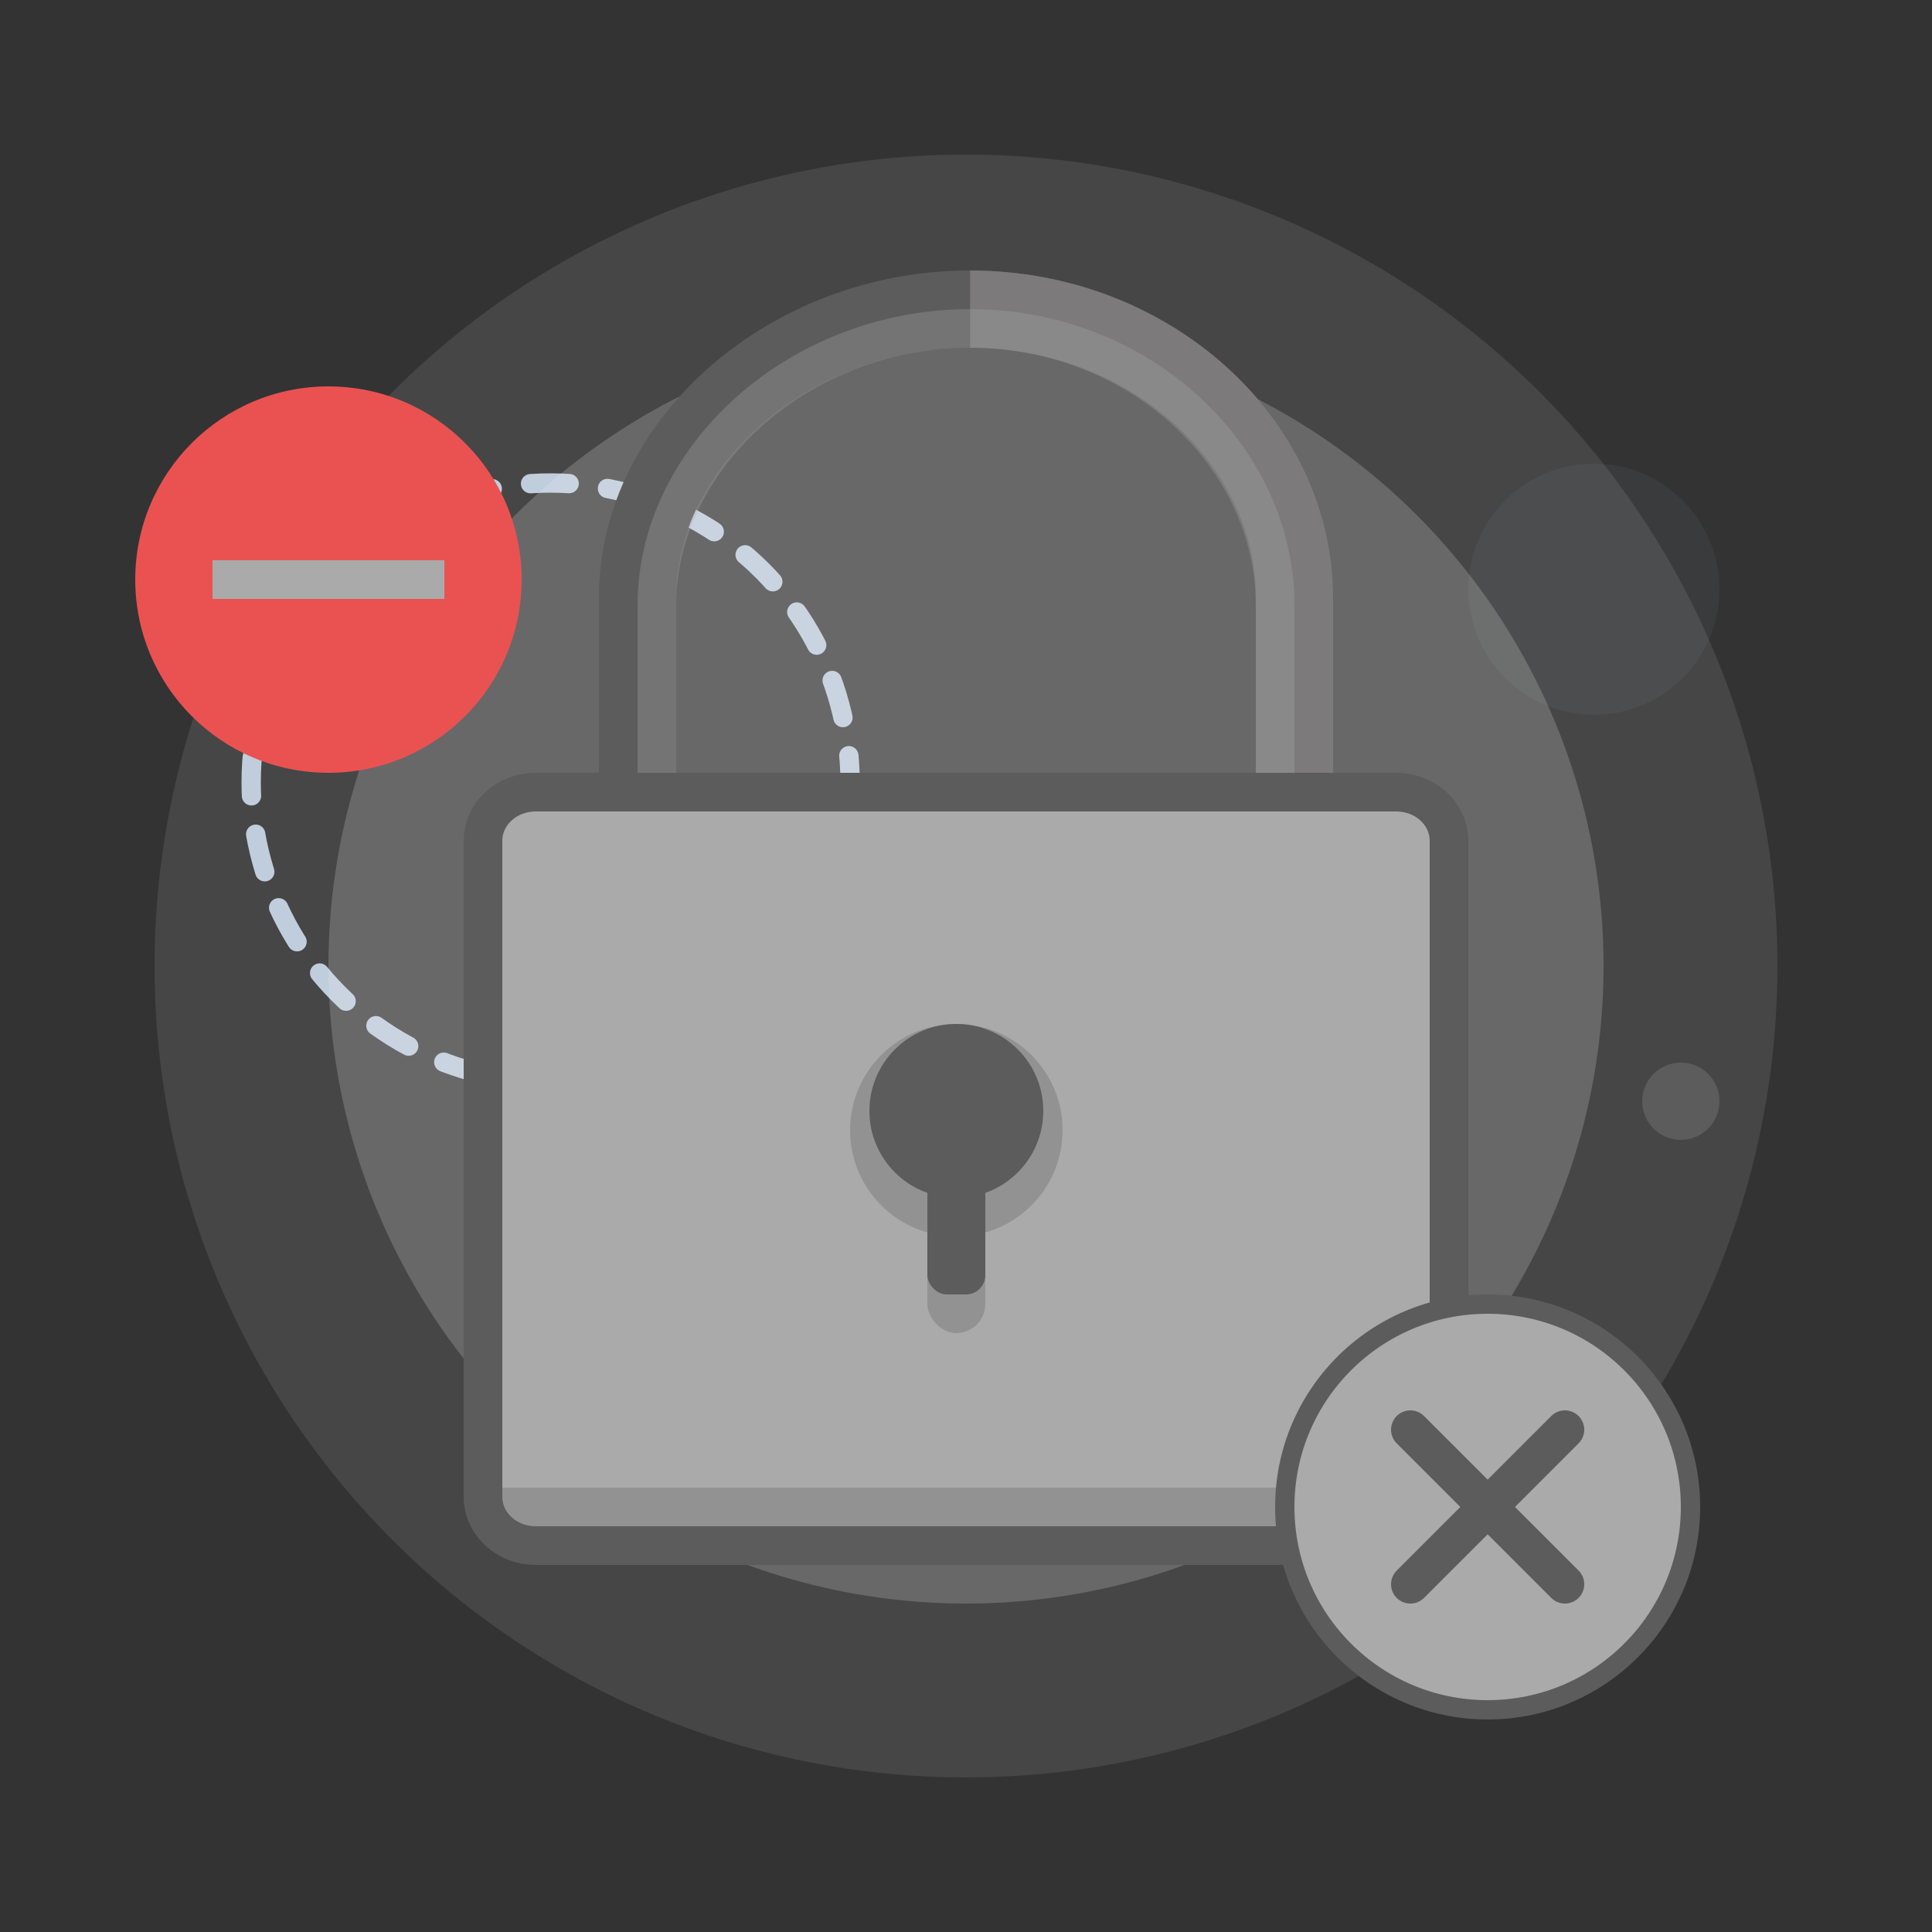 <svg width="100" height="100" viewBox="0 0 100 100" fill="none" xmlns="http://www.w3.org/2000/svg">
<rect x="0" y="0" width="100" height="100" fill="#333333" stroke="none"/>
<circle cx="50" cy="50" r="42" fill="#F4F4F4" fill-opacity="0.1"/>
<circle cx="28.5" cy="40.5" r="15.5" stroke="#C0CDDC" stroke-miterlimit="16" stroke-linecap="round" stroke-dasharray="2 2"/>
<circle cx="87" cy="57" r="2" fill="#5C5C5C"/>
<circle opacity="0.05" cx="82.5" cy="30.5" r="6.5" fill="#C0CDDC"/>
<circle cx="50" cy="50" r="33" fill="#F4F4F4" fill-opacity="0.2"/>
<path d="M67 42V30.9C67 22.9 59.562 16 50.212 16C40.862 16 33 22.9 33 30.9V42" stroke="#5C5C5C" stroke-width="4" stroke-miterlimit="10"/>
<path d="M67 42V30.9C67 22.9 59.562 16 50.212 16" stroke="#7C7A7A" stroke-width="4" stroke-miterlimit="10"/>
<path d="M66 42V31.327C66 23.635 59 17 50.2 17C41.4 17 34 23.635 34 31.327V42" stroke="#AAAAAA" stroke-opacity="0.3" stroke-width="2" stroke-miterlimit="10"/>
<circle cx="17" cy="30" r="10" fill="#EA5252"/>
<rect x="11" y="29" width="12" height="2" fill="#AAAAAA"/>
<path d="M27.759 80C26.159 80 25 78.823 25 77.486V43.514C25 42.176 26.159 41 27.759 41H72.241C73.841 41 75 42.176 75 43.514V77.388C75 78.763 73.809 80 72.247 80H28.333H27.759Z" fill="#AAAAAA" stroke="#5C5C5C" stroke-width="2" stroke-miterlimit="10"/>
<path d="M26 77H74V79H26V77Z" fill="#5C5C5C" fill-opacity="0.3"/>
<circle cx="49.5" cy="58.5" r="5.5" fill="#5C5C5C" fill-opacity="0.3"/>
<circle cx="49.5" cy="57.5" r="4.5" fill="#5C5C5C"/>
<rect x="48" y="59" width="3" height="10" rx="1.5" fill="#5C5C5C" fill-opacity="0.3"/>
<rect x="48" y="59" width="3" height="8" rx="1" fill="#5C5C5C"/>
<circle cx="77" cy="78" r="10.5" fill="#AAAAAA" stroke="#5C5C5C"/>
<path d="M81 74L73 82" stroke="#5C5C5C" stroke-width="2" stroke-linecap="round"/>
<path d="M73 74L81 82" stroke="#5C5C5C" stroke-width="2" stroke-linecap="round"/>
</svg>
